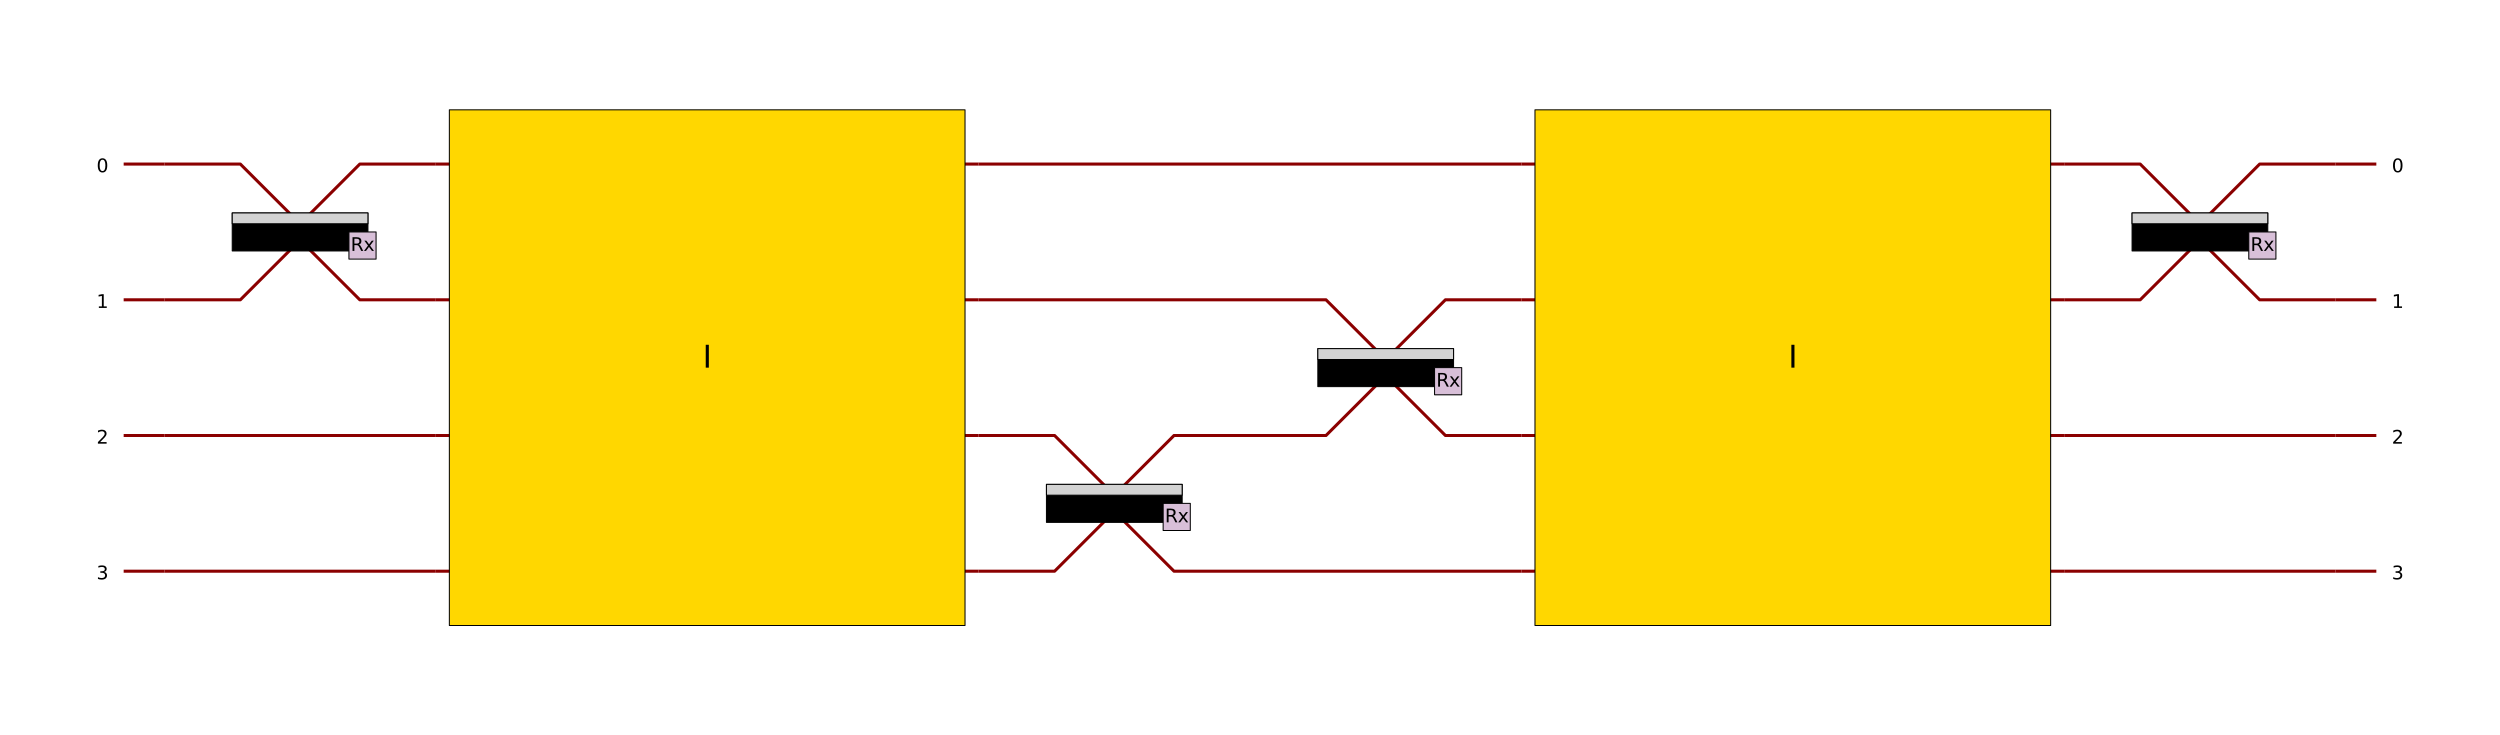 <?xml version="1.0" encoding="utf-8" standalone="no"?>
<!DOCTYPE svg PUBLIC "-//W3C//DTD SVG 1.1//EN"
  "http://www.w3.org/Graphics/SVG/1.1/DTD/svg11.dtd">
<svg xmlns:xlink="http://www.w3.org/1999/xlink" width="2448pt" height="720pt" viewBox="0 0 2448 720" xmlns="http://www.w3.org/2000/svg" version="1.1">
 <defs>
  <style type="text/css">*{stroke-linejoin: round; stroke-linecap: butt}</style>
 </defs>
 <g id="figure_1">
  <g id="patch_1">
   <path d="M 0 720
L 2448 720
L 2448 0
L 0 0
z
" style="fill: #ffffff"/>
  </g>
  <g id="axes_1">
   <g id="PatchCollection_1">
    <path d="M 121.091 160.679
L 160.955 160.679
" clip-path="url(#staticClipPath)" style="fill: none; stroke: #8b0000; stroke-width: 3"/>
    <path d="M 121.091 293.56
L 160.955 293.56
" clip-path="url(#staticClipPath)" style="fill: none; stroke: #8b0000; stroke-width: 3"/>
    <path d="M 121.091 426.44
L 160.955 426.44
" clip-path="url(#staticClipPath)" style="fill: none; stroke: #8b0000; stroke-width: 3"/>
    <path d="M 121.091 559.321
L 160.955 559.321
" clip-path="url(#staticClipPath)" style="fill: none; stroke: #8b0000; stroke-width: 3"/>
    <path d="M 160.955 160.679
L 235.368 160.679
L 285.863 211.174
" clip-path="url(#staticClipPath)" style="fill: none; stroke: #8b0000; stroke-width: 3"/>
    <path d="M 301.809 211.174
L 352.303 160.679
L 426.716 160.679
" clip-path="url(#staticClipPath)" style="fill: none; stroke: #8b0000; stroke-width: 3"/>
    <path d="M 160.955 293.56
L 235.368 293.56
L 285.863 243.065
" clip-path="url(#staticClipPath)" style="fill: none; stroke: #8b0000; stroke-width: 3"/>
    <path d="M 301.809 243.065
L 352.303 293.56
L 426.716 293.56
" clip-path="url(#staticClipPath)" style="fill: none; stroke: #8b0000; stroke-width: 3"/>
    <path d="M 227.395 208.516
L 360.276 208.516
L 360.276 245.723
L 227.395 245.723
z
" clip-path="url(#staticClipPath)" style="stroke: #000000"/>
    <path d="M 227.395 208.516
L 360.276 208.516
L 360.276 219.147
L 227.395 219.147
z
" clip-path="url(#staticClipPath)" style="fill: #d3d3d3; stroke: #000000"/>
    <path d="M 341.673 227.119
L 368.249 227.119
L 368.249 253.696
L 341.673 253.696
z
" clip-path="url(#staticClipPath)" style="fill: #d8bfd8; stroke: #000000"/>
    <path d="M 160.955 426.44
L 426.716 426.44
" clip-path="url(#staticClipPath)" style="fill: none; stroke: #8b0000; stroke-width: 3"/>
    <path d="M 160.955 559.321
L 426.716 559.321
" clip-path="url(#staticClipPath)" style="fill: none; stroke: #8b0000; stroke-width: 3"/>
    <path d="M 426.716 160.679
L 958.239 160.679
" clip-path="url(#staticClipPath)" style="fill: none; stroke: #8b0000; stroke-width: 3"/>
    <path d="M 426.716 293.56
L 958.239 293.56
" clip-path="url(#staticClipPath)" style="fill: none; stroke: #8b0000; stroke-width: 3"/>
    <path d="M 426.716 426.44
L 958.239 426.44
" clip-path="url(#staticClipPath)" style="fill: none; stroke: #8b0000; stroke-width: 3"/>
    <path d="M 426.716 559.321
L 958.239 559.321
" clip-path="url(#staticClipPath)" style="fill: none; stroke: #8b0000; stroke-width: 3"/>
    <path d="M 440.004 107.527
L 944.951 107.527
L 944.951 612.473
L 440.004 612.473
z
" clip-path="url(#staticClipPath)" style="fill: #ffd700; stroke: #000000"/>
    <path d="M 958.239 426.44
L 1032.652 426.44
L 1083.147 476.935
" clip-path="url(#staticClipPath)" style="fill: none; stroke: #8b0000; stroke-width: 3"/>
    <path d="M 1099.092 476.935
L 1149.587 426.44
L 1224 426.44
" clip-path="url(#staticClipPath)" style="fill: none; stroke: #8b0000; stroke-width: 3"/>
    <path d="M 958.239 559.321
L 1032.652 559.321
L 1083.147 508.826
" clip-path="url(#staticClipPath)" style="fill: none; stroke: #8b0000; stroke-width: 3"/>
    <path d="M 1099.092 508.826
L 1149.587 559.321
L 1224 559.321
" clip-path="url(#staticClipPath)" style="fill: none; stroke: #8b0000; stroke-width: 3"/>
    <path d="M 1024.679 474.277
L 1157.56 474.277
L 1157.56 511.484
L 1024.679 511.484
z
" clip-path="url(#staticClipPath)" style="stroke: #000000"/>
    <path d="M 1024.679 474.277
L 1157.56 474.277
L 1157.56 484.908
L 1024.679 484.908
z
" clip-path="url(#staticClipPath)" style="fill: #d3d3d3; stroke: #000000"/>
    <path d="M 1138.956 492.881
L 1165.533 492.881
L 1165.533 519.457
L 1138.956 519.457
z
" clip-path="url(#staticClipPath)" style="fill: #d8bfd8; stroke: #000000"/>
    <path d="M 958.239 293.56
L 1224 293.56
" clip-path="url(#staticClipPath)" style="fill: none; stroke: #8b0000; stroke-width: 3"/>
    <path d="M 1224 293.56
L 1298.413 293.56
L 1348.908 344.054
" clip-path="url(#staticClipPath)" style="fill: none; stroke: #8b0000; stroke-width: 3"/>
    <path d="M 1364.853 344.054
L 1415.348 293.56
L 1489.761 293.56
" clip-path="url(#staticClipPath)" style="fill: none; stroke: #8b0000; stroke-width: 3"/>
    <path d="M 1224 426.44
L 1298.413 426.44
L 1348.908 375.946
" clip-path="url(#staticClipPath)" style="fill: none; stroke: #8b0000; stroke-width: 3"/>
    <path d="M 1364.853 375.946
L 1415.348 426.44
L 1489.761 426.44
" clip-path="url(#staticClipPath)" style="fill: none; stroke: #8b0000; stroke-width: 3"/>
    <path d="M 1290.44 341.397
L 1423.321 341.397
L 1423.321 378.603
L 1290.44 378.603
z
" clip-path="url(#staticClipPath)" style="stroke: #000000"/>
    <path d="M 1290.44 341.397
L 1423.321 341.397
L 1423.321 352.027
L 1290.44 352.027
z
" clip-path="url(#staticClipPath)" style="fill: #d3d3d3; stroke: #000000"/>
    <path d="M 1404.718 360
L 1431.294 360
L 1431.294 386.576
L 1404.718 386.576
z
" clip-path="url(#staticClipPath)" style="fill: #d8bfd8; stroke: #000000"/>
    <path d="M 958.239 160.679
L 1489.761 160.679
" clip-path="url(#staticClipPath)" style="fill: none; stroke: #8b0000; stroke-width: 3"/>
    <path d="M 1224 559.321
L 1489.761 559.321
" clip-path="url(#staticClipPath)" style="fill: none; stroke: #8b0000; stroke-width: 3"/>
    <path d="M 1489.761 160.679
L 2021.284 160.679
" clip-path="url(#staticClipPath)" style="fill: none; stroke: #8b0000; stroke-width: 3"/>
    <path d="M 1489.761 293.56
L 2021.284 293.56
" clip-path="url(#staticClipPath)" style="fill: none; stroke: #8b0000; stroke-width: 3"/>
    <path d="M 1489.761 426.44
L 2021.284 426.44
" clip-path="url(#staticClipPath)" style="fill: none; stroke: #8b0000; stroke-width: 3"/>
    <path d="M 1489.761 559.321
L 2021.284 559.321
" clip-path="url(#staticClipPath)" style="fill: none; stroke: #8b0000; stroke-width: 3"/>
    <path d="M 1503.049 107.527
L 2007.996 107.527
L 2007.996 612.473
L 1503.049 612.473
z
" clip-path="url(#staticClipPath)" style="fill: #ffd700; stroke: #000000"/>
    <path d="M 2021.284 160.679
L 2095.697 160.679
L 2146.191 211.174
" clip-path="url(#staticClipPath)" style="fill: none; stroke: #8b0000; stroke-width: 3"/>
    <path d="M 2162.137 211.174
L 2212.632 160.679
L 2287.045 160.679
" clip-path="url(#staticClipPath)" style="fill: none; stroke: #8b0000; stroke-width: 3"/>
    <path d="M 2021.284 293.56
L 2095.697 293.56
L 2146.191 243.065
" clip-path="url(#staticClipPath)" style="fill: none; stroke: #8b0000; stroke-width: 3"/>
    <path d="M 2162.137 243.065
L 2212.632 293.56
L 2287.045 293.56
" clip-path="url(#staticClipPath)" style="fill: none; stroke: #8b0000; stroke-width: 3"/>
    <path d="M 2087.724 208.516
L 2220.605 208.516
L 2220.605 245.723
L 2087.724 245.723
z
" clip-path="url(#staticClipPath)" style="stroke: #000000"/>
    <path d="M 2087.724 208.516
L 2220.605 208.516
L 2220.605 219.147
L 2087.724 219.147
z
" clip-path="url(#staticClipPath)" style="fill: #d3d3d3; stroke: #000000"/>
    <path d="M 2202.001 227.119
L 2228.577 227.119
L 2228.577 253.696
L 2202.001 253.696
z
" clip-path="url(#staticClipPath)" style="fill: #d8bfd8; stroke: #000000"/>
    <path d="M 2021.284 426.44
L 2287.045 426.44
" clip-path="url(#staticClipPath)" style="fill: none; stroke: #8b0000; stroke-width: 3"/>
    <path d="M 2021.284 559.321
L 2287.045 559.321
" clip-path="url(#staticClipPath)" style="fill: none; stroke: #8b0000; stroke-width: 3"/>
    <path d="M 2287.045 160.679
L 2326.909 160.679
" clip-path="url(#staticClipPath)" style="fill: none; stroke: #8b0000; stroke-width: 3"/>
    <path d="M 2287.045 293.56
L 2326.909 293.56
" clip-path="url(#staticClipPath)" style="fill: none; stroke: #8b0000; stroke-width: 3"/>
    <path d="M 2287.045 426.44
L 2326.909 426.44
" clip-path="url(#staticClipPath)" style="fill: none; stroke: #8b0000; stroke-width: 3"/>
    <path d="M 2287.045 559.321
L 2326.909 559.321
" clip-path="url(#staticClipPath)" style="fill: none; stroke: #8b0000; stroke-width: 3"/>
   </g>
   <g id="text_1">
    <!-- Rx -->
    <g transform="translate(343.38 245.723) scale(0.18 -0.18)">
     <defs>
      <path id="DejaVuSans-52" d="M 2841 2188
Q 3044 2119 3236 1894
Q 3428 1669 3622 1275
L 4263 0
L 3584 0
L 2988 1197
Q 2756 1666 2539 1819
Q 2322 1972 1947 1972
L 1259 1972
L 1259 0
L 628 0
L 628 4666
L 2053 4666
Q 2853 4666 3247 4331
Q 3641 3997 3641 3322
Q 3641 2881 3436 2590
Q 3231 2300 2841 2188
z
M 1259 4147
L 1259 2491
L 2053 2491
Q 2509 2491 2742 2702
Q 2975 2913 2975 3322
Q 2975 3731 2742 3939
Q 2509 4147 2053 4147
L 1259 4147
z
" transform="scale(0.016)"/>
      <path id="DejaVuSans-78" d="M 3513 3500
L 2247 1797
L 3578 0
L 2900 0
L 1881 1375
L 863 0
L 184 0
L 1544 1831
L 300 3500
L 978 3500
L 1906 2253
L 2834 3500
L 3513 3500
z
" transform="scale(0.016)"/>
     </defs>
     <use xlink:href="#DejaVuSans-52"/>
     <use xlink:href="#DejaVuSans-78" x="69.482"/>
    </g>
   </g>
   <g id="text_2">
    <!-- I -->
    <g transform="translate(688.053 360) scale(0.3 -0.3)">
     <defs>
      <path id="DejaVuSans-49" d="M 628 4666
L 1259 4666
L 1259 0
L 628 0
L 628 4666
z
" transform="scale(0.016)"/>
     </defs>
     <use xlink:href="#DejaVuSans-49"/>
    </g>
   </g>
   <g id="text_3">
    <!-- Rx -->
    <g transform="translate(1140.664 511.484) scale(0.18 -0.18)">
     <use xlink:href="#DejaVuSans-52"/>
     <use xlink:href="#DejaVuSans-78" x="69.482"/>
    </g>
   </g>
   <g id="text_4">
    <!-- Rx -->
    <g transform="translate(1406.425 378.603) scale(0.18 -0.18)">
     <use xlink:href="#DejaVuSans-52"/>
     <use xlink:href="#DejaVuSans-78" x="69.482"/>
    </g>
   </g>
   <g id="text_5">
    <!-- I -->
    <g transform="translate(1751.097 360) scale(0.3 -0.3)">
     <use xlink:href="#DejaVuSans-49"/>
    </g>
   </g>
   <g id="text_6">
    <!-- Rx -->
    <g transform="translate(2203.709 245.723) scale(0.18 -0.18)">
     <use xlink:href="#DejaVuSans-52"/>
     <use xlink:href="#DejaVuSans-78" x="69.482"/>
    </g>
   </g>
   <g id="text_7">
    <!-- 0 -->
    <g transform="translate(2342.033 168.652) scale(0.18 -0.18)">
     <defs>
      <path id="DejaVuSans-30" d="M 2034 4250
Q 1547 4250 1301 3770
Q 1056 3291 1056 2328
Q 1056 1369 1301 889
Q 1547 409 2034 409
Q 2525 409 2770 889
Q 3016 1369 3016 2328
Q 3016 3291 2770 3770
Q 2525 4250 2034 4250
z
M 2034 4750
Q 2819 4750 3233 4129
Q 3647 3509 3647 2328
Q 3647 1150 3233 529
Q 2819 -91 2034 -91
Q 1250 -91 836 529
Q 422 1150 422 2328
Q 422 3509 836 4129
Q 1250 4750 2034 4750
z
" transform="scale(0.016)"/>
     </defs>
     <use xlink:href="#DejaVuSans-30"/>
    </g>
   </g>
   <g id="text_8">
    <!-- 1 -->
    <g transform="translate(2342.033 301.533) scale(0.18 -0.18)">
     <defs>
      <path id="DejaVuSans-31" d="M 794 531
L 1825 531
L 1825 4091
L 703 3866
L 703 4441
L 1819 4666
L 2450 4666
L 2450 531
L 3481 531
L 3481 0
L 794 0
L 794 531
z
" transform="scale(0.016)"/>
     </defs>
     <use xlink:href="#DejaVuSans-31"/>
    </g>
   </g>
   <g id="text_9">
    <!-- 2 -->
    <g transform="translate(2342.033 434.413) scale(0.18 -0.18)">
     <defs>
      <path id="DejaVuSans-32" d="M 1228 531
L 3431 531
L 3431 0
L 469 0
L 469 531
Q 828 903 1448 1529
Q 2069 2156 2228 2338
Q 2531 2678 2651 2914
Q 2772 3150 2772 3378
Q 2772 3750 2511 3984
Q 2250 4219 1831 4219
Q 1534 4219 1204 4116
Q 875 4013 500 3803
L 500 4441
Q 881 4594 1212 4672
Q 1544 4750 1819 4750
Q 2544 4750 2975 4387
Q 3406 4025 3406 3419
Q 3406 3131 3298 2873
Q 3191 2616 2906 2266
Q 2828 2175 2409 1742
Q 1991 1309 1228 531
z
" transform="scale(0.016)"/>
     </defs>
     <use xlink:href="#DejaVuSans-32"/>
    </g>
   </g>
   <g id="text_10">
    <!-- 3 -->
    <g transform="translate(2342.033 567.294) scale(0.18 -0.18)">
     <defs>
      <path id="DejaVuSans-33" d="M 2597 2516
Q 3050 2419 3304 2112
Q 3559 1806 3559 1356
Q 3559 666 3084 287
Q 2609 -91 1734 -91
Q 1441 -91 1130 -33
Q 819 25 488 141
L 488 750
Q 750 597 1062 519
Q 1375 441 1716 441
Q 2309 441 2620 675
Q 2931 909 2931 1356
Q 2931 1769 2642 2001
Q 2353 2234 1838 2234
L 1294 2234
L 1294 2753
L 1863 2753
Q 2328 2753 2575 2939
Q 2822 3125 2822 3475
Q 2822 3834 2567 4026
Q 2313 4219 1838 4219
Q 1578 4219 1281 4162
Q 984 4106 628 3988
L 628 4550
Q 988 4650 1302 4700
Q 1616 4750 1894 4750
Q 2613 4750 3031 4423
Q 3450 4097 3450 3541
Q 3450 3153 3228 2886
Q 3006 2619 2597 2516
z
" transform="scale(0.016)"/>
     </defs>
     <use xlink:href="#DejaVuSans-33"/>
    </g>
   </g>
   <g id="text_11">
    <!-- 0 -->
    <g transform="translate(94.515 168.652) scale(0.18 -0.18)">
     <use xlink:href="#DejaVuSans-30"/>
    </g>
   </g>
   <g id="text_12">
    <!-- 1 -->
    <g transform="translate(94.515 301.533) scale(0.18 -0.18)">
     <use xlink:href="#DejaVuSans-31"/>
    </g>
   </g>
   <g id="text_13">
    <!-- 2 -->
    <g transform="translate(94.515 434.413) scale(0.18 -0.18)">
     <use xlink:href="#DejaVuSans-32"/>
    </g>
   </g>
   <g id="text_14">
    <!-- 3 -->
    <g transform="translate(94.515 567.294) scale(0.18 -0.18)">
     <use xlink:href="#DejaVuSans-33"/>
    </g>
   </g>
  </g>
 </g>
 <defs>
  <clipPath id="staticClipPath">
   <rect x="10.8" y="10.8" width="2426.4" height="698.4"/>
  </clipPath>
 </defs>
</svg>
